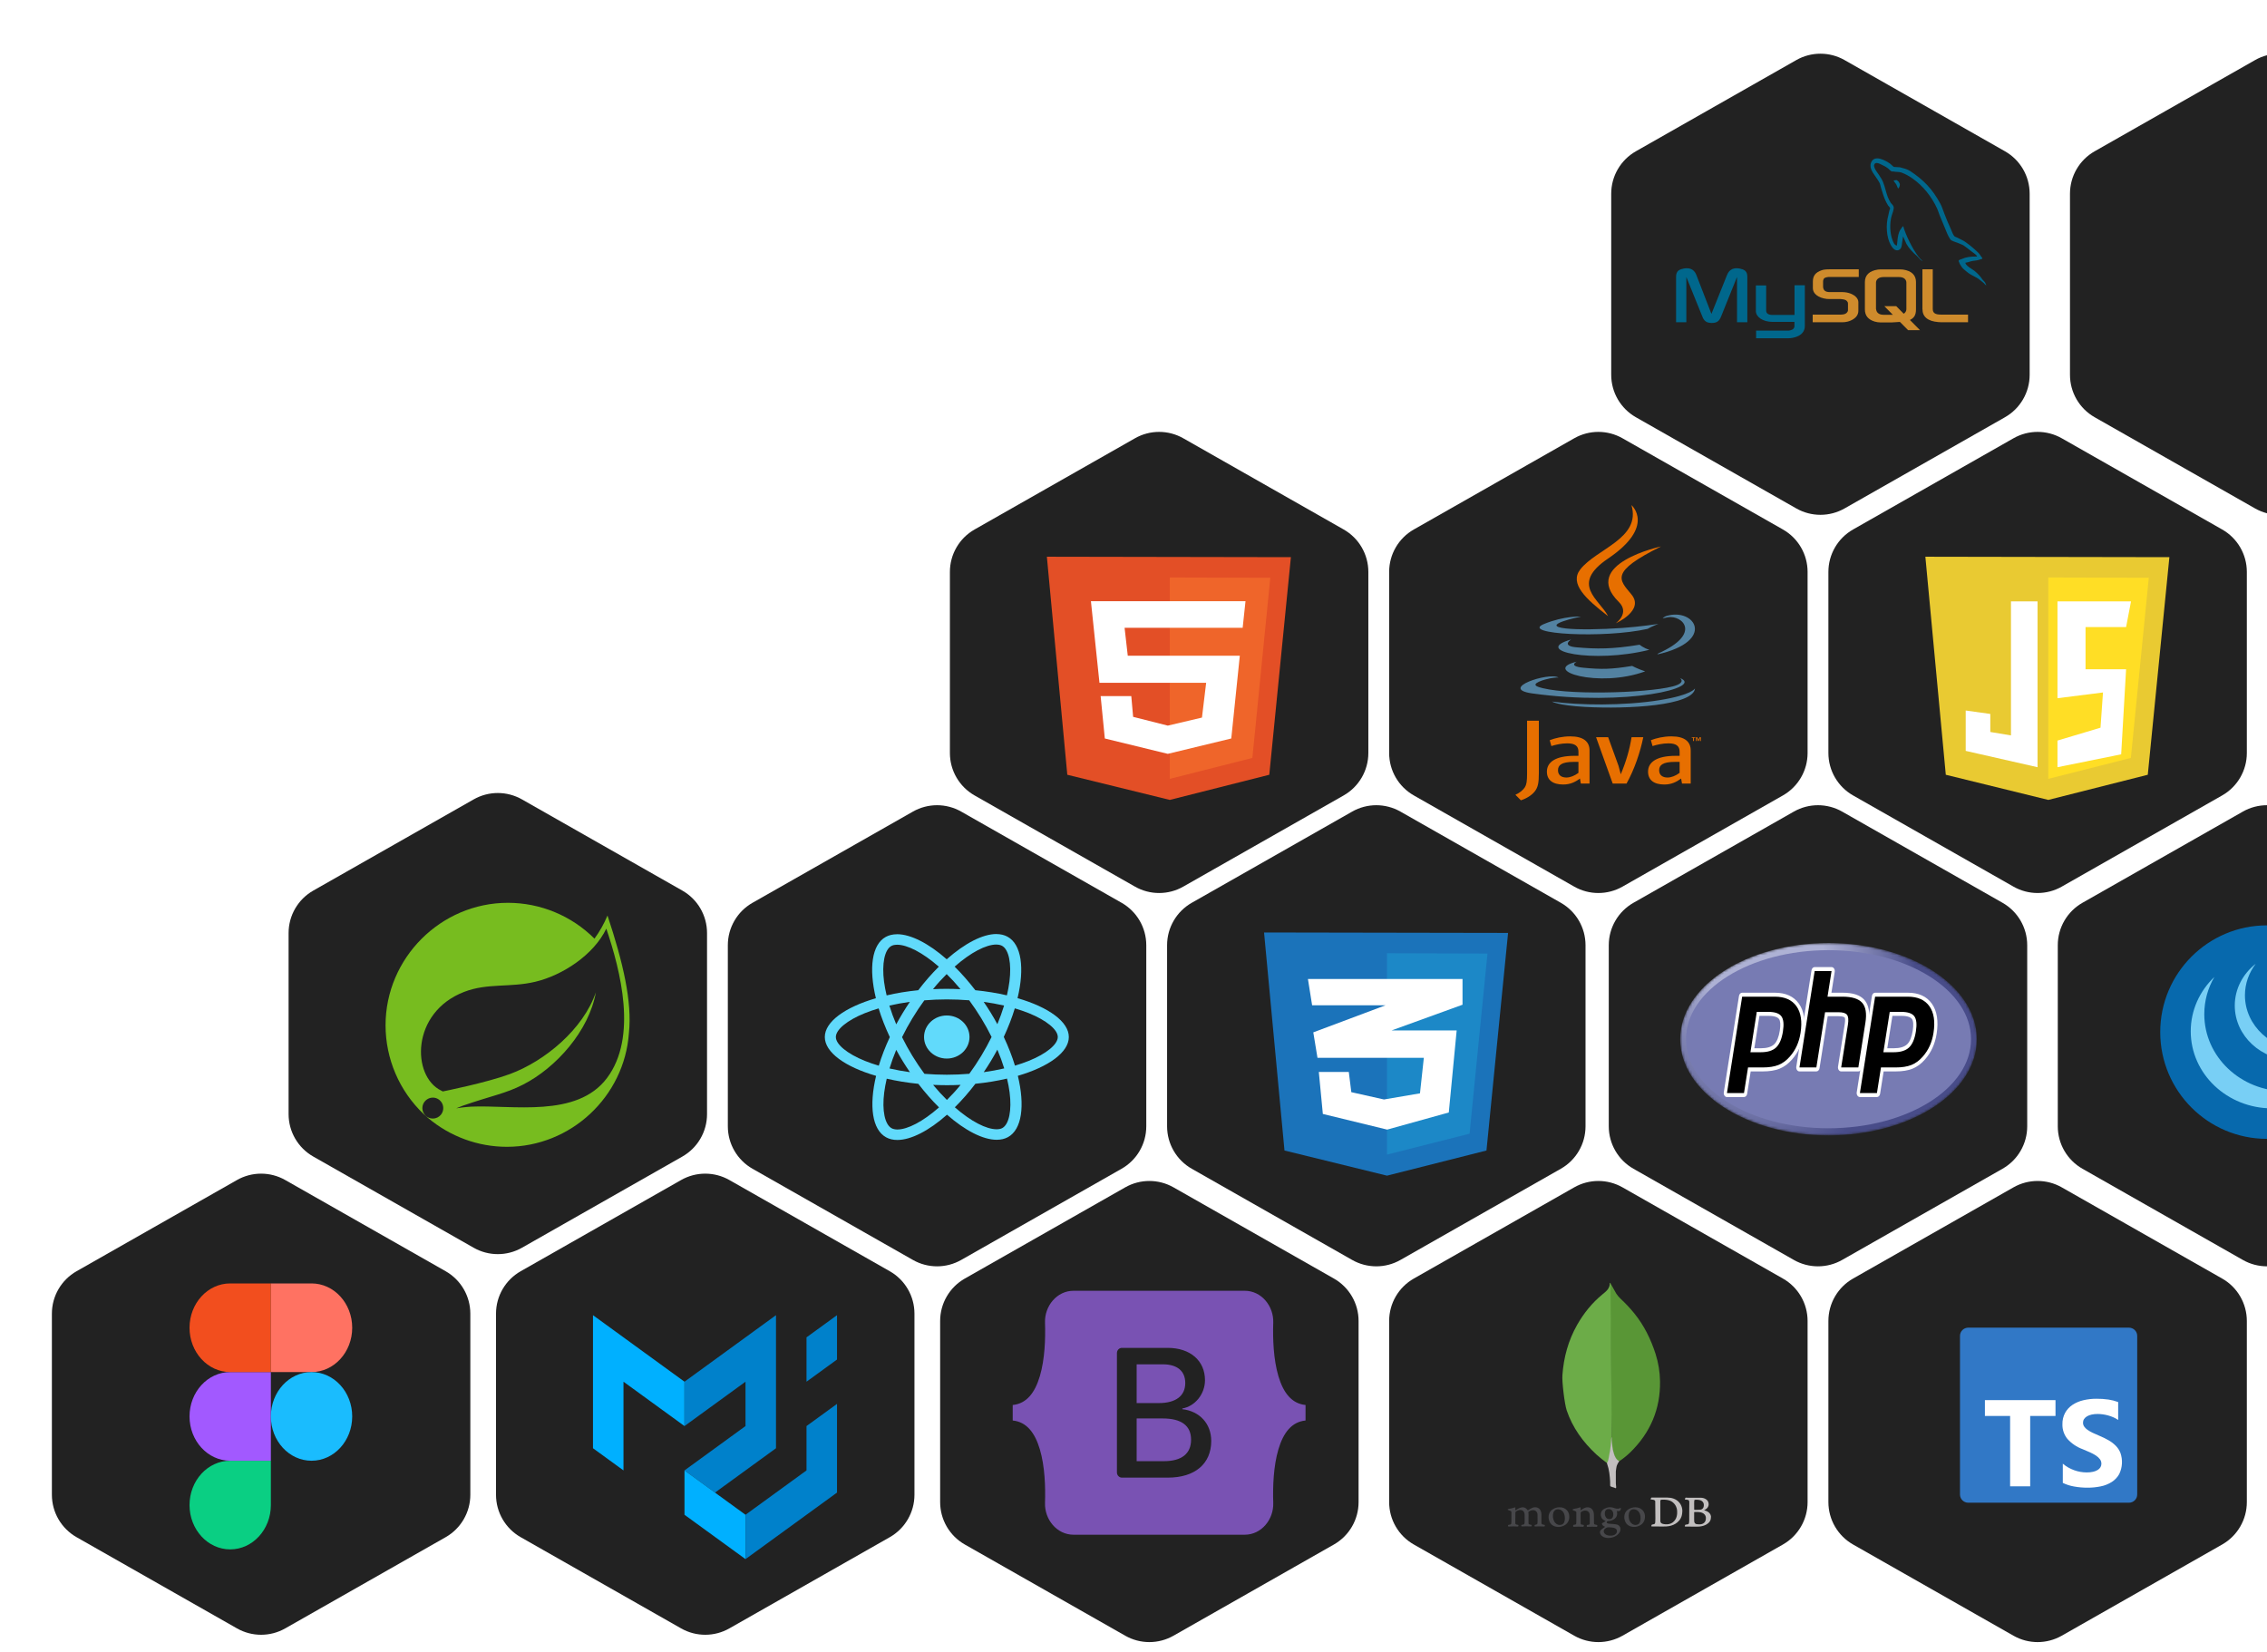 <svg width="929" height="677" viewBox="0 0 929 677" fill="none" xmlns="http://www.w3.org/2000/svg">
    <rect x="10" y="10" width="80" height="80" />
    <g clip-path="url(#clip0_366_180)">
        <g filter="url(#filter0_d_366_180)">
            <path
                d="M829.114 180.621C835.244 177.136 842.756 177.136 848.886 180.621L914.622 217.999C920.875 221.554 924.737 228.193 924.737 235.385V309.615C924.737 316.807 920.875 323.446 914.622 327.001L848.886 364.379C842.756 367.864 835.244 367.864 829.114 364.379L763.378 327.001C757.125 323.446 753.263 316.807 753.263 309.615V235.385C753.263 228.193 757.125 221.554 763.378 217.999L829.114 180.621Z"
                fill="#222222" class="hover-path" />
        </g>
        <g filter="url(#filter1_d_366_180)">
            <path
                d="M283.114 484.621C289.244 481.136 296.756 481.136 302.886 484.621L368.622 521.999C374.875 525.554 378.737 532.193 378.737 539.385V613.615C378.737 620.807 374.875 627.446 368.622 631.001L302.886 668.379C296.756 671.864 289.244 671.864 283.114 668.379L217.378 631.001C211.125 627.446 207.263 620.807 207.263 613.615V539.385C207.263 532.193 211.125 525.554 217.378 521.999L283.114 484.621Z"
                fill="#222222" class="hover-path" />
        </g>
        <g filter="url(#filter2_d_366_180)">
            <path
                d="M465.114 487.621C471.244 484.136 478.756 484.136 484.886 487.621L550.622 524.999C556.875 528.554 560.737 535.193 560.737 542.385V616.615C560.737 623.807 556.875 630.446 550.622 634.001L484.886 671.379C478.756 674.864 471.244 674.864 465.114 671.379L399.378 634.001C393.125 630.446 389.263 623.807 389.263 616.615V542.385C389.263 535.193 393.125 528.554 399.378 524.999L465.114 487.621Z"
                fill="#222222" class="hover-path" />
        </g>
        <g filter="url(#filter3_d_366_180)">
            <path
                d="M378.114 333.621C384.244 330.136 391.756 330.136 397.886 333.621L463.622 370.999C469.875 374.554 473.737 381.193 473.737 388.385V462.615C473.737 469.807 469.875 476.446 463.622 480.001L397.886 517.379C391.756 520.864 384.244 520.864 378.114 517.379L312.378 480.001C306.125 476.446 302.263 469.807 302.263 462.615V388.385C302.263 381.193 306.125 374.554 312.378 370.999L378.114 333.621Z"
                fill="#222222" class="hover-path" />
        </g>
        <g clip-path="url(#clip1_366_180)">
            <path
                d="M797.373 317.526L789 228.168L889 228.348L880.146 317.526L839.377 327.834L797.373 317.526Z"
                fill="#E9CA32" />
            <path d="M839.377 319.204V236.678L880.558 236.797L873.215 310.633L839.377 319.204Z"
                fill="#FFDE25" />
            <path
                d="M834.968 246.477H824.081V301.404L815.613 299.995V292.601L805.532 291.193V307.741L834.968 314.431V246.477ZM843.135 246.477H873.274L871.258 257.004H854.64V274.28H871.258L869.242 309.15L843.135 314.431V303.516L860.774 298.235L861.793 283.799L843.135 286.158V246.477Z"
                fill="white" />
        </g>
        <g filter="url(#filter4_d_366_180)">
            <path
                d="M198.114 328.621C204.244 325.136 211.756 325.136 217.886 328.621L283.622 365.999C289.875 369.554 293.737 376.193 293.737 383.385V457.615C293.737 464.807 289.875 471.446 283.622 475.001L217.886 512.379C211.756 515.864 204.244 515.864 198.114 512.379L132.378 475.001C126.125 471.446 122.263 464.807 122.263 457.615V383.385C122.263 376.193 126.125 369.554 132.378 365.999L198.114 328.621Z"
                fill="#222222" class="hover-path" />
        </g>
        <g clip-path="url(#clip2_366_180)">
            <path fill-rule="evenodd" clip-rule="evenodd"
                d="M439.924 529.012C433.077 529.012 428.011 535.279 428.238 542.077C428.455 548.607 428.173 557.065 426.137 563.962C424.094 570.878 420.641 575.261 415 575.824V582.176C420.641 582.739 424.094 587.12 426.137 594.038C428.173 600.935 428.455 609.393 428.237 615.923C428.011 622.719 433.077 628.988 439.925 628.988H510.085C516.932 628.988 521.997 622.72 521.77 615.923C521.553 609.393 521.836 600.935 523.871 594.038C525.914 587.12 529.359 582.738 535 582.176V575.824C529.359 575.26 525.915 570.879 523.871 563.962C521.835 557.066 521.553 548.607 521.77 542.077C521.997 535.28 516.932 529.012 510.085 529.012H439.923H439.924ZM496.356 590.554C496.356 599.913 489.681 605.589 478.603 605.589H459.746C459.206 605.589 458.689 605.365 458.308 604.966C457.926 604.567 457.712 604.026 457.712 603.462V554.538C457.712 553.973 457.926 553.432 458.308 553.034C458.689 552.635 459.206 552.41 459.746 552.41H478.496C487.733 552.41 493.795 557.643 493.795 565.677C493.795 571.316 489.717 576.365 484.521 577.249V577.543C491.594 578.355 496.356 583.478 496.356 590.554ZM476.547 559.154H465.795V575.037H474.851C481.851 575.037 485.712 572.089 485.712 566.819C485.711 561.881 482.392 559.154 476.547 559.154ZM465.795 581.34V598.844H476.942C484.232 598.844 488.092 595.785 488.092 590.037C488.092 584.288 484.123 581.339 476.474 581.339H465.795V581.34Z"
                fill="#7952B3" />
        </g>
        <g filter="url(#filter5_d_366_180)">
            <path
                d="M469.114 180.621C475.244 177.136 482.756 177.136 488.886 180.621L554.622 217.999C560.875 221.554 564.737 228.193 564.737 235.385V309.615C564.737 316.807 560.875 323.446 554.622 327.001L488.886 364.379C482.756 367.864 475.244 367.864 469.114 364.379L403.378 327.001C397.125 323.446 393.263 316.807 393.263 309.615V235.385C393.263 228.193 397.125 221.554 403.378 217.999L469.114 180.621Z"
                fill="#222222" class="hover-path" />
        </g>
        <g filter="url(#filter6_d_366_180)">
            <path
                d="M558.114 333.621C564.244 330.136 571.756 330.136 577.886 333.621L643.622 370.999C649.875 374.554 653.737 381.193 653.737 388.385V462.615C653.737 469.807 649.875 476.446 643.622 480.001L577.886 517.379C571.756 520.864 564.244 520.864 558.114 517.379L492.378 480.001C486.125 476.446 482.263 469.807 482.263 462.615V388.385C482.263 381.193 486.125 374.554 492.378 370.999L558.114 333.621Z"
                fill="#222222" class="hover-path" />
        </g>
        <g filter="url(#filter7_d_366_180)">
            <path
                d="M649.114 180.621C655.244 177.136 662.756 177.136 668.886 180.621L734.622 217.999C740.875 221.554 744.737 228.193 744.737 235.385V309.615C744.737 316.807 740.875 323.446 734.622 327.001L668.886 364.379C662.756 367.864 655.244 367.864 649.114 364.379L583.378 327.001C577.125 323.446 573.263 316.807 573.263 309.615V235.385C573.263 228.193 577.125 221.554 583.378 217.999L649.114 180.621Z"
                fill="#222222" class="hover-path" />
        </g>
        <g filter="url(#filter8_d_366_180)">
            <path
                d="M740.114 25.621C746.244 22.136 753.756 22.136 759.886 25.621L825.622 62.999C831.875 66.554 835.737 73.193 835.737 80.385V154.615C835.737 161.807 831.875 168.446 825.622 172.001L759.886 209.379C753.756 212.864 746.244 212.864 740.114 209.379L674.378 172.001C668.125 168.446 664.263 161.807 664.263 154.615V80.385C664.263 73.193 668.125 66.554 674.378 62.999L740.114 25.621Z"
                fill="#222222" class="hover-path" />
        </g>
        <g filter="url(#filter9_d_366_180)">
            <path
                d="M649.114 487.621C655.244 484.136 662.756 484.136 668.886 487.621L734.622 524.999C740.875 528.554 744.737 535.193 744.737 542.385V616.615C744.737 623.807 740.875 630.446 734.622 634.001L668.886 671.379C662.756 674.864 655.244 674.864 649.114 671.379L583.378 634.001C577.125 630.446 573.263 623.807 573.263 616.615V542.385C573.263 535.193 577.125 528.554 583.378 524.999L649.114 487.621Z"
                fill="#222222" class="hover-path" />
        </g>
        <path
            d="M659.977 525.988L662.357 530.208C662.892 530.987 663.472 531.676 664.152 532.318C666.152 534.182 668.017 536.174 669.732 538.279C673.762 543.272 676.482 548.823 678.422 554.826C679.587 558.489 680.217 562.255 680.267 566.055C680.462 577.425 676.332 587.185 668.012 595.299C666.662 596.582 665.197 597.767 663.637 598.824C662.812 598.824 662.422 598.23 662.082 597.677C661.462 596.658 661.052 595.539 660.867 594.378C660.572 593 660.382 591.627 660.477 590.211V589.569C660.412 589.423 659.687 526.314 659.977 525.988Z"
            fill="#599636" />
        <path
            d="M659.978 525.853C659.883 525.669 659.783 525.805 659.683 525.9C659.733 526.82 659.388 527.641 658.858 528.425C658.273 529.204 657.498 529.803 656.718 530.445C652.403 533.971 649.003 538.237 646.283 543.004C642.658 549.419 640.793 556.295 640.268 563.54C640.028 566.15 641.143 575.364 642.018 578.021C644.398 585.082 648.668 590.996 654.208 596.126C655.568 597.363 657.023 598.509 658.523 599.614C658.963 599.614 659.008 599.246 659.108 598.972C659.303 598.387 659.448 597.792 659.548 597.188L660.523 590.316L659.978 525.853Z"
            fill="#6CAC48" />
        <path
            d="M662.357 601.609C662.452 600.556 662.987 599.688 663.572 598.815C662.987 598.588 662.552 598.13 662.212 597.625C661.917 597.144 661.677 596.639 661.487 596.11C660.807 594.189 660.662 592.165 660.467 590.201V589.012C660.228 589.196 660.173 590.753 660.173 590.985C660.033 593.066 659.738 595.129 659.298 597.172C659.153 597.998 659.058 598.824 658.518 599.556C658.518 599.645 658.518 599.74 658.568 599.877C659.443 602.307 659.683 604.781 659.828 607.306V608.226C659.828 609.326 659.778 609.095 660.747 609.463C661.137 609.6 661.572 609.647 661.962 609.92C662.257 609.92 662.302 609.694 662.302 609.505L662.157 607.99V603.771C662.112 603.034 662.257 602.303 662.357 601.609Z"
            fill="#C2BFBF" />
        <path
            d="M620.966 622.087V624.125C620.966 624.207 620.966 624.289 620.981 624.366C621.006 624.607 621.165 624.757 621.394 624.824C621.609 624.877 621.828 624.916 622.048 624.945C622.176 624.959 622.216 625.012 622.232 625.142C622.247 625.6 622.206 625.653 621.737 625.624C620.644 625.571 619.546 625.557 618.454 625.624H618.352C618.01 625.639 617.984 625.61 617.984 625.287C617.984 625.234 617.999 625.166 617.999 625.113C617.999 625.017 618.071 624.964 618.168 624.964C618.398 624.94 618.607 624.882 618.821 624.843C619.117 624.776 619.291 624.603 619.317 624.318C619.357 624.01 619.357 623.687 619.357 623.378L619.373 619.783C619.383 619.571 619.26 619.373 619.061 619.272C618.806 619.137 618.53 619.031 618.25 618.949C618.163 618.925 618.081 618.911 618.01 618.867C617.8 618.771 617.795 618.597 617.994 618.491C618.066 618.453 618.153 618.424 618.234 618.409C619.096 618.289 619.943 618.087 620.761 617.807C620.93 617.754 620.976 617.768 620.991 617.928C621.006 618.024 620.991 618.144 620.976 618.236C620.95 618.409 620.95 618.583 620.95 618.747C620.95 618.814 620.966 618.882 621.037 618.92C621.109 618.959 621.18 618.92 621.246 618.882C621.543 618.665 621.844 618.467 622.17 618.294C622.64 618.053 623.135 617.836 623.677 617.768C624.33 617.687 624.897 617.85 625.397 618.25C625.601 618.424 625.785 618.622 625.938 618.838C626.081 619.036 626.097 619.041 626.28 618.906C626.822 618.53 627.388 618.197 628.001 617.952C628.639 617.696 629.293 617.658 629.946 617.87C630.615 618.096 631.069 618.54 631.34 619.142C631.57 619.624 631.667 620.125 631.667 620.646V624.241C631.667 624.482 631.769 624.631 632.024 624.752C632.295 624.848 632.591 624.901 632.877 624.954C633.06 624.993 633.06 624.993 633.06 625.171C633.035 625.615 632.989 625.639 632.534 625.615C631.395 625.552 630.253 625.552 629.114 625.615C628.884 625.629 628.884 625.629 628.874 625.412V625.345C628.859 624.983 628.859 624.983 629.231 624.901L629.599 624.805C629.854 624.747 630.038 624.53 630.038 624.28L630.079 623.272L630.053 620.646C630.043 620.41 629.992 620.178 629.895 619.961C629.538 619.142 628.756 618.848 628.006 618.93C627.439 618.983 626.939 619.2 626.469 619.508C626.367 619.576 626.301 619.658 626.311 619.788C626.439 620.646 626.352 621.504 626.367 622.361V624.227C626.367 624.564 626.51 624.723 626.852 624.805L627.506 624.94C627.608 624.954 627.664 624.993 627.664 625.099V625.195C627.649 625.571 627.623 625.586 627.225 625.586C626.086 625.533 624.953 625.547 623.83 625.586C623.447 625.6 623.416 625.562 623.431 625.195C623.447 624.978 623.472 624.969 623.687 624.925L624.156 624.843C624.57 624.762 624.723 624.617 624.754 624.198L624.795 623.296L624.769 620.602C624.744 620.265 624.667 619.947 624.473 619.638C624.187 619.142 623.743 618.887 623.135 618.863C622.523 618.824 621.987 619.036 621.471 619.306C621.114 619.504 620.961 619.735 620.986 620.125V622.082L620.966 622.087ZM647.733 622.169V624.058C647.733 624.193 647.744 624.328 647.759 624.458C647.769 624.641 647.912 624.795 648.101 624.834C648.346 624.901 648.596 624.94 648.851 624.954C648.994 624.969 649.02 625.022 649.035 625.128V625.224C649.02 625.692 648.964 625.75 648.479 625.721C647.396 625.653 646.319 625.668 645.242 625.721L644.828 625.735C644.742 625.735 644.726 625.697 644.701 625.639C644.66 625.453 644.66 625.261 644.701 625.075C644.716 624.993 644.772 624.978 644.859 624.954C645.068 624.93 645.242 624.887 645.441 624.858C645.798 624.776 645.926 624.641 645.936 624.294L645.977 623.166V619.865C645.977 619.624 645.875 619.475 645.65 619.369C645.395 619.234 645.124 619.142 644.839 619.046C644.752 619.022 644.67 618.993 644.599 618.949C644.415 618.829 644.389 618.655 644.573 618.52C644.655 618.458 644.752 618.419 644.859 618.414C645.768 618.279 646.651 618.091 647.504 617.768C647.606 617.73 647.647 617.754 647.687 617.836C647.728 617.918 647.744 618.009 647.728 618.106L647.687 618.737C647.687 618.819 647.647 618.935 647.713 618.964C647.8 619.017 647.856 618.896 647.927 618.867C648.346 618.535 648.809 618.256 649.306 618.038C649.745 617.841 650.199 617.715 650.71 617.744C651.664 617.797 652.343 618.255 652.783 619.046C653.012 619.46 653.109 619.918 653.15 620.385L653.191 621.369L653.206 624.333C653.222 624.559 653.308 624.709 653.548 624.791C653.798 624.868 654.054 624.926 654.314 624.964C654.544 624.988 654.554 625.031 654.569 625.234V625.301C654.544 625.759 654.513 625.769 654.028 625.745C652.969 625.692 651.907 625.692 650.848 625.745C650.705 625.759 650.562 625.745 650.434 625.759C650.347 625.759 650.291 625.745 650.276 625.663C650.25 625.489 650.22 625.316 650.26 625.128C650.276 625.046 650.317 625.007 650.419 624.993L651.072 624.897C651.302 624.843 651.43 624.699 651.455 624.506L651.481 624.13L651.465 621.325C651.465 621.002 651.45 620.679 651.379 620.361C651.21 619.672 650.654 619.185 649.903 619.113C649.25 619.046 648.657 619.21 648.111 619.542C647.841 619.701 647.728 619.932 647.728 620.212V622.236C647.728 622.198 647.728 622.198 647.744 622.198L647.733 622.169Z"
            fill="#47474A" />
        <path
            d="M689.337 618.376C689.179 617.398 688.796 616.526 688.127 615.759C687.545 615.085 686.795 614.559 685.937 614.232C685.044 613.885 684.089 613.774 683.124 613.75C682.726 613.735 677.299 613.817 676.901 613.75C676.798 613.735 676.732 613.764 676.671 613.846C676.599 613.942 676.528 614.048 676.487 614.154C676.319 614.516 676.319 614.492 676.727 614.545C677.069 614.598 677.396 614.627 677.723 614.718C678.019 614.815 678.233 614.974 678.304 615.282C678.33 615.432 678.361 620.15 678.361 622.348L678.305 623.919C678.289 624.039 678.279 624.16 678.233 624.266C678.177 624.425 678.075 624.56 677.906 624.627C677.717 624.709 677.518 624.762 677.309 624.777C676.926 624.815 676.87 624.83 676.742 625.235L676.701 625.384C676.676 625.557 676.686 625.586 676.87 625.586L681.118 625.625L682.782 625.601L683.931 625.466C685.238 625.239 686.402 624.728 687.397 623.909C687.964 623.437 688.429 622.863 688.76 622.218C689.159 621.466 689.327 620.646 689.373 619.817C689.45 619.34 689.424 618.858 689.337 618.376ZM687.28 620.28C687.224 621.138 687.04 621.972 686.57 622.719C685.973 623.697 685.12 624.381 683.941 624.622C683.43 624.719 682.92 624.772 682.384 624.704C682.001 624.666 681.633 624.622 681.276 624.502C680.638 624.285 680.408 623.914 680.398 623.326L680.382 615.239C680.382 614.757 680.612 614.651 680.98 614.636C681.536 614.598 682.103 614.612 682.654 614.66C683.247 614.714 683.823 614.848 684.375 615.051C684.783 615.21 685.161 615.432 685.498 615.706C686.264 616.323 686.774 617.099 687.055 618.01C687.285 618.747 687.326 619.499 687.285 620.251L687.28 620.28ZM701.146 621.596C701.146 621.514 701.146 621.446 701.131 621.369C701.003 620.632 700.59 620.068 699.951 619.639C699.538 619.36 699.073 619.172 698.588 619.037C698.502 619.013 698.43 618.984 698.348 618.969C698.364 618.902 698.405 618.887 698.45 618.873C698.736 618.738 699.007 618.593 699.247 618.391C699.686 618.044 699.977 617.615 700.125 617.09C700.212 616.81 700.212 616.526 700.181 616.232C700.135 615.533 699.752 614.892 699.145 614.487C698.491 614.029 697.726 613.841 696.929 613.832C695.392 613.807 693.845 613.832 692.314 613.832C691.875 613.832 691.436 613.856 690.976 613.793C690.889 613.779 690.767 613.754 690.706 613.846C690.603 614.02 690.476 614.193 690.435 614.395C690.42 614.492 690.45 614.545 690.563 614.554L691.543 614.689C691.926 614.742 692.196 614.945 692.227 615.268C692.252 615.489 692.268 615.716 692.268 615.938L692.242 618.444L692.227 623.403C692.227 623.697 692.186 623.981 692.125 624.275C692.094 624.468 691.951 624.622 691.757 624.675C691.471 624.757 691.201 624.835 690.905 624.835C690.741 624.82 690.588 624.916 690.537 625.061C690.481 625.182 690.435 625.316 690.409 625.437C690.384 625.596 690.425 625.654 690.593 625.635C690.721 625.62 695.408 625.731 696.291 625.649C696.817 625.596 697.332 625.529 697.853 625.379C698.747 625.109 699.574 624.724 700.227 624.063C700.768 623.528 701.08 622.883 701.105 622.131C701.146 621.957 701.146 621.784 701.146 621.596ZM694.254 616.097L694.295 615.022C694.295 614.82 694.381 614.728 694.591 614.685C694.933 614.617 695.275 614.646 695.612 614.661C695.954 614.685 696.281 614.728 696.623 614.82C697.246 614.993 697.731 615.33 698.017 615.894C698.144 616.15 698.216 616.429 698.216 616.714C698.231 617.09 698.2 617.451 698.047 617.812C697.807 618.309 697.424 618.632 696.868 618.723C696.311 618.82 694.739 618.776 694.494 618.776C694.279 618.776 694.264 618.752 694.264 618.55V617.287C694.228 616.897 694.228 616.502 694.249 616.106L694.254 616.097ZM698.869 623.312C698.629 623.914 698.185 624.333 697.562 624.56C697.22 624.68 696.878 624.757 696.521 624.733C696.082 624.719 695.642 624.733 695.198 624.651C694.601 624.531 694.33 623.996 694.29 623.606C694.218 622.921 694.264 622.222 694.249 621.716V619.948C694.249 619.731 694.274 619.668 694.519 619.668L695.857 619.682L696.766 619.779C697.404 619.914 697.986 620.14 698.44 620.608C698.808 620.984 699.007 621.437 699.053 621.933C699.094 622.401 699.068 622.859 698.884 623.302L698.869 623.312Z"
            fill="#C2BFBF" />
        <path
            d="M662.774 619.273L663.141 619.326C663.54 619.34 664.009 619.205 664.152 618.68C664.229 618.43 664.229 618.164 664.152 617.914C664.066 617.914 664.025 617.981 663.984 618.01C663.769 618.169 663.529 618.266 663.274 618.29C662.764 618.343 662.253 618.314 661.753 618.14L661.058 617.914C660.573 617.764 660.063 617.702 659.552 617.726C658.827 617.779 658.148 618.005 657.505 618.328C656.821 618.675 656.341 619.201 656.111 619.909C655.984 620.323 655.968 620.752 656.024 621.181C656.167 622.16 656.709 622.844 657.674 623.206C657.73 623.22 657.776 623.244 657.832 623.259C657.959 623.326 657.975 623.393 657.857 623.485L657.5 623.712L656.647 624.208C656.433 624.328 656.407 624.425 656.479 624.637C656.566 624.888 656.719 625.109 656.933 625.283C657.127 625.442 657.347 625.567 657.587 625.659C657.745 625.726 657.745 625.755 657.602 625.876L656.79 626.425C656.52 626.623 656.249 626.815 656.024 627.071C655.866 627.229 655.753 627.422 655.693 627.633C655.633 627.843 655.63 628.064 655.682 628.276C655.79 628.743 656.045 629.162 656.423 629.48C656.791 629.804 657.241 630.035 657.73 630.15C658.526 630.367 659.348 630.377 660.16 630.232C661.324 630.03 662.345 629.543 663.141 628.719C663.698 628.17 664.02 627.524 664.05 626.757C664.117 625.837 663.463 625.013 662.513 624.801L661.748 624.666L659.404 624.468C659.149 624.454 658.894 624.415 658.679 624.295C658.409 624.136 658.337 623.827 658.511 623.625C658.638 623.475 658.797 623.384 658.996 623.369L659.45 623.331C660.348 623.245 661.191 622.882 661.85 622.299C662.201 621.991 662.453 621.595 662.575 621.157C662.743 620.579 662.743 619.981 662.6 619.393C662.559 619.244 662.575 619.234 662.769 619.258L662.774 619.273ZM659.292 625.953C659.379 625.967 659.46 625.953 659.547 625.953C660.145 625.977 660.757 626.02 661.339 626.169C661.528 626.223 661.717 626.29 661.896 626.372C662.462 626.666 662.677 627.177 662.605 627.726C662.519 628.329 662.166 628.758 661.61 629.042C661.242 629.24 660.829 629.321 660.4 629.365C660.242 629.379 660.104 629.365 659.945 629.365C659.45 629.379 658.965 629.326 658.495 629.138C658.169 629.018 657.898 628.844 657.658 628.603C657.163 628.136 656.928 627.278 657.674 626.579C658.128 626.179 658.638 625.9 659.292 625.953ZM660.915 621.769C660.619 622.478 659.961 622.695 659.312 622.598C658.715 622.516 658.276 622.208 657.99 621.697C657.622 621.013 657.52 620.304 657.735 619.567C657.893 619.017 658.245 618.603 658.873 618.506C659.67 618.372 660.43 618.641 660.834 619.393C661.043 619.755 661.13 620.198 661.13 620.83C661.115 621.085 661.058 621.432 660.915 621.769ZM643.016 620.854C642.888 620.131 642.602 619.47 642.076 618.921C641.295 618.102 640.3 617.745 639.177 617.74C638.196 617.726 637.272 617.996 636.45 618.478C635.639 618.935 635.046 619.668 634.786 620.531C634.546 621.307 634.556 622.102 634.745 622.892C635.24 625.013 636.976 625.924 639.049 625.789C639.662 625.75 640.244 625.562 640.795 625.307C641.617 624.945 642.214 624.367 642.628 623.606C642.955 622.974 643.098 622.304 643.082 621.538L643.016 620.854ZM640.999 623.832C640.79 624.449 640.218 624.892 639.534 624.96C638.911 625.042 638.324 624.892 637.803 624.545C637.425 624.28 637.119 623.938 636.91 623.538C636.328 622.41 636.226 621.234 636.527 620.025C636.624 619.649 636.828 619.311 637.124 619.046C637.65 618.588 638.263 618.482 638.942 618.617C639.595 618.752 640.09 619.085 640.499 619.596C640.907 620.107 641.096 620.695 641.209 621.311C641.265 621.62 641.265 621.943 641.28 622.14C641.28 622.786 641.224 623.316 641.009 623.832H640.999ZM674.057 620.964C673.955 620.189 673.643 619.475 673.061 618.887C672.295 618.097 671.3 617.759 670.192 617.745C669.237 617.731 668.359 617.986 667.547 618.429C666.639 618.94 666.011 619.663 665.771 620.642C665.485 621.711 665.602 622.839 666.113 623.832C666.582 624.772 667.379 625.374 668.431 625.644C669.595 625.938 670.703 625.803 671.785 625.307C672.724 624.878 673.388 624.208 673.776 623.297C674.006 622.762 674.087 622.184 674.103 621.514C674.113 621.393 674.082 621.177 674.057 620.964ZM672.096 623.659C671.867 624.381 671.387 624.854 670.575 624.96C669.978 625.042 669.411 624.907 668.9 624.584C668.461 624.304 668.15 623.928 667.92 623.485C667.665 623.018 667.522 622.521 667.466 622.01C667.379 621.379 667.379 620.762 667.537 620.131C667.568 620.005 667.609 619.885 667.665 619.769C668.063 618.829 668.941 618.4 669.983 618.617C670.677 618.767 671.203 619.128 671.601 619.678C671.984 620.213 672.168 620.805 672.255 621.442C672.295 621.697 672.311 621.967 672.295 622.193C672.295 622.719 672.255 623.201 672.086 623.668L672.096 623.659Z"
            fill="#47474A" />
        <g filter="url(#filter10_d_366_180)">
            <path
                d="M739.114 333.621C745.244 330.136 752.756 330.136 758.886 333.621L824.622 370.999C830.875 374.554 834.737 381.193 834.737 388.385V462.615C834.737 469.807 830.875 476.446 824.622 480.001L758.886 517.379C752.756 520.864 745.244 520.864 739.114 517.379L673.378 480.001C667.125 476.446 663.263 469.807 663.263 462.615V388.385C663.263 381.193 667.125 374.554 673.378 370.999L739.114 333.621Z"
                fill="#222222" class="hover-path" />
        </g>
        <g clip-path="url(#clip3_366_180)">
            <path
                d="M526.373 471.524L518 382.168L618 382.348L609.146 471.524L568.377 481.832L526.373 471.524Z"
                fill="#1B73BA" />
            <path d="M568.377 473.202V390.678L609.558 390.797L602.215 464.632L568.377 473.202Z"
                fill="#1C88C7" />
            <path
                d="M599.331 401.227H535.982L537.698 412.013H567.76L538.179 423.101L539.894 433.529H583.477L581.898 448.091L567.142 450.609L553.759 447.613L552.729 439.342H540.444L542.09 456.542L568.446 462.955L593.704 455.943L596.93 422.321H570.23L599.331 411.774L599.331 401.227Z"
                fill="white" />
        </g>
        <g clip-path="url(#clip4_366_180)">
            <path
                d="M437.373 317.526L429 228.168L529 228.348L520.146 317.526L479.377 327.834L437.373 317.526Z"
                fill="#E34F26" />
            <path d="M479.377 319.204V236.678L520.558 236.797L513.215 310.633L479.377 319.204Z"
                fill="#EF652A" />
            <path
                d="M509.234 257.295L510.4 246.387H447.051L450.551 279.829H494.271L492.556 294.092L478.555 297.388L464.348 293.792L463.593 285.282H451.031L452.748 302.662L478.554 308.955L504.566 302.662L508.066 268.741H462.151L460.847 257.295H509.234Z"
                fill="white" />
        </g>
        <g clip-path="url(#clip5_366_180)">
            <path
                d="M693.798 302.413H693.266V302.158H694.7V302.413H694.17V303.685H693.798V302.413ZM696.658 302.48H696.649L696.121 303.686H695.88L695.356 302.48H695.35V303.686H694.999V302.159H695.515L696.001 303.24L696.485 302.159H697V303.686H696.657L696.658 302.48Z"
                fill="#E76F00" />
            <path
                d="M646.127 271.185C646.127 271.185 642.422 273.029 648.764 273.653C656.447 274.403 660.373 274.296 668.84 272.924C668.84 272.924 671.066 274.119 674.175 275.154C655.195 282.116 631.219 274.75 646.127 271.185ZM643.808 262.1C643.808 262.1 639.652 264.732 645.999 265.294C654.206 266.019 660.687 266.078 671.902 264.23C671.902 264.23 673.454 265.576 675.893 266.312C652.945 272.055 627.385 266.765 643.808 262.1Z"
                fill="#5382A1" />
            <path
                d="M663.36 246.687C668.036 251.295 662.131 255.442 662.131 255.442C662.131 255.442 674.005 250.195 668.552 243.625C663.459 237.498 659.553 234.454 680.698 223.957C680.698 223.957 647.507 231.052 663.36 246.687Z"
                fill="#E76F00" />
            <path
                d="M688.462 277.904C688.462 277.904 691.204 279.838 685.442 281.333C674.487 284.174 639.845 285.032 630.221 281.447C626.762 280.158 633.249 278.371 635.29 277.996C637.418 277.601 638.634 277.674 638.634 277.674C634.787 275.355 613.768 282.229 627.958 284.198C666.655 289.569 698.5 281.779 688.462 277.904ZM647.909 252.685C647.909 252.685 630.288 256.267 641.669 257.568C646.474 258.118 656.054 257.994 664.977 257.354C672.269 256.827 679.592 255.708 679.592 255.708C679.592 255.708 677.02 256.651 675.16 257.738C657.266 261.766 622.698 259.892 632.65 255.772C641.066 252.29 647.909 252.685 647.909 252.685ZM679.519 267.808C697.709 259.717 689.299 251.942 683.428 252.99C681.99 253.246 681.348 253.468 681.348 253.468C681.348 253.468 681.882 252.752 682.902 252.442C694.516 248.948 703.447 262.749 679.153 268.216C679.153 268.216 679.435 268.001 679.519 267.808Z"
                fill="#5382A1" />
            <path
                d="M668.552 207.006C668.552 207.006 678.626 215.631 658.998 228.895C643.257 239.534 655.408 245.6 658.991 252.531C649.803 245.436 643.061 239.19 647.584 233.377C654.223 224.844 672.617 220.707 668.552 207.006Z"
                fill="#E76F00" />
            <path
                d="M649.696 289.731C667.156 290.687 693.969 289.2 694.603 282.129C694.603 282.129 693.383 284.809 680.173 286.938C665.271 289.339 646.89 289.059 635.989 287.52C635.989 287.52 638.221 289.101 649.696 289.731Z"
                fill="#5382A1" />
            <path
                d="M646.835 316.751C645.188 317.974 643.448 318.66 641.887 318.66C639.659 318.66 638.455 317.517 638.455 315.682C638.455 313.698 639.745 312.247 644.92 312.247H646.835L646.835 316.751ZM651.38 321.14V307.554C651.38 304.083 649.067 301.793 643.491 301.793C640.236 301.793 637.384 302.481 635.066 303.359L635.735 305.763C637.56 305.19 639.922 304.656 642.241 304.656C645.453 304.656 646.835 305.763 646.835 308.052V309.769H645.232C637.427 309.769 633.907 312.362 633.907 316.254C633.907 319.613 636.227 321.523 640.595 321.523C643.403 321.523 645.499 320.53 647.458 319.078L647.814 321.14L651.38 321.14ZM666.548 321.14H660.879L654.057 302.137H659.008L663.241 313.812L664.182 317.324C666.323 312.247 667.838 307.096 668.596 302.137H673.411C672.121 308.394 669.799 315.263 666.548 321.14ZM688.293 316.751C686.643 317.974 684.901 318.66 683.339 318.66C681.115 318.66 679.908 317.517 679.908 315.682C679.908 313.698 681.2 312.247 686.375 312.247H688.293V316.751ZM692.838 321.14V307.554C692.838 304.083 690.519 301.793 684.949 301.793C681.692 301.793 678.839 302.481 676.523 303.359L677.191 305.763C679.016 305.19 681.383 304.656 683.699 304.656C686.909 304.656 688.293 305.763 688.293 308.052V309.769H686.687C678.881 309.769 675.361 312.362 675.361 316.254C675.361 319.613 677.68 321.523 682.047 321.523C684.857 321.523 686.952 320.53 688.915 319.078L689.272 321.14L692.838 321.14ZM628.923 324.367C627.628 325.986 625.535 327.267 623.244 327.992L621 325.732C622.744 324.966 624.239 323.729 624.934 322.577C625.535 321.552 625.784 320.232 625.784 317.074V295.379H630.613V316.776C630.612 320.998 630.218 322.704 628.923 324.367Z"
                fill="#E76F00" />
        </g>
        <path fill-rule="evenodd" clip-rule="evenodd"
            d="M686.851 132.073H691.045V113.508L697.595 129.694C698.337 131.64 699.403 132.36 701.466 132.36C703.53 132.36 704.532 131.639 705.299 129.694L711.816 113.508V132.073H716.043V113.508C716.043 111.707 715.397 110.84 714.042 110.371C710.848 109.29 708.719 110.227 707.751 112.641L701.331 128.647L695.136 112.641C694.201 110.227 692.038 109.29 688.813 110.371C687.489 110.84 686.844 111.706 686.844 113.508L686.844 132.073H686.851ZM719.534 116.969H723.761V127.171C723.729 127.747 723.922 129.045 726.22 129.08C727.413 129.116 735.318 129.08 735.382 129.08V116.896H739.608V133.587C739.608 137.696 735.053 138.596 732.929 138.633H719.638V135.498H732.963C735.674 135.174 735.351 133.66 735.351 133.155V131.929H726.413C722.251 131.892 719.573 129.838 719.542 127.495V116.967L719.534 116.969ZM810.195 105.144C807.615 105.072 805.613 105.361 803.936 106.154C803.453 106.372 802.677 106.372 802.614 107.056C802.872 107.343 802.903 107.812 803.129 108.21C803.516 108.931 804.194 109.903 804.807 110.407C805.485 110.985 806.163 111.561 806.871 112.066C808.13 112.931 809.549 113.436 810.775 114.301C811.485 114.806 812.194 115.455 812.904 115.996C813.266 116.284 813.485 116.754 813.937 116.933V116.824C813.712 116.501 813.646 116.032 813.422 115.67C813.098 115.311 812.776 114.985 812.453 114.626C811.518 113.22 810.355 111.993 809.097 110.985C808.065 110.192 805.807 109.111 805.388 107.777L805.324 107.705C806.033 107.632 806.871 107.344 807.55 107.127C808.647 106.804 809.647 106.875 810.775 106.551C811.292 106.406 811.808 106.226 812.325 106.046V105.723C811.744 105.074 811.324 104.209 810.712 103.596C809.067 102.01 807.259 100.46 805.388 99.162C804.388 98.442 803.097 97.972 802.032 97.361C801.644 97.144 801 97.036 800.774 96.675C800.192 95.884 799.87 94.837 799.451 93.899C798.516 91.916 797.612 89.718 796.806 87.627C796.225 86.221 795.869 84.815 795.161 83.518C791.837 77.389 788.223 73.677 782.674 70.035C781.481 69.278 780.061 68.953 778.552 68.557L776.132 68.412C775.615 68.159 775.1 67.474 774.648 67.149C772.809 65.852 768.066 63.04 766.71 66.754C765.839 69.097 768.001 71.403 768.735 72.593C769.284 73.422 769.993 74.36 770.381 75.297C770.598 75.909 770.671 76.559 770.897 77.208C771.413 78.794 771.897 80.561 772.575 82.039C772.936 82.796 773.316 83.591 773.768 84.275C774.026 84.671 774.478 84.852 774.574 85.501C774.122 86.222 774.091 87.302 773.833 88.205C772.671 92.278 773.123 97.325 774.768 100.316C775.285 101.217 776.503 103.2 778.156 102.443C779.608 101.794 779.284 99.739 779.704 97.937C779.801 97.504 779.736 97.216 779.929 96.927V96.999L781.253 99.991C782.253 101.757 783.996 103.596 785.447 104.823C786.221 105.472 786.834 106.59 787.801 106.986V106.877H787.738C787.544 106.553 787.253 106.408 786.995 106.156C786.414 105.507 785.769 104.714 785.317 103.993C783.963 101.975 782.77 99.739 781.705 97.432C781.188 96.315 780.736 95.089 780.318 93.972C780.123 93.539 780.123 92.889 779.801 92.674C779.316 93.466 778.608 94.153 778.251 95.126C777.638 96.675 777.574 98.586 777.349 100.569C777.218 100.605 777.276 100.569 777.218 100.642C776.187 100.354 775.832 99.163 775.445 98.155C774.477 95.595 774.315 91.486 775.154 88.529C775.38 87.772 776.349 85.393 775.962 84.672C775.766 83.987 775.123 83.591 774.767 83.05C774.348 82.365 773.897 81.5 773.606 80.743C772.833 78.723 772.446 76.489 771.606 74.47C771.218 73.533 770.541 72.559 769.992 71.695C769.379 70.721 768.703 70.036 768.218 68.883C768.057 68.487 767.832 67.838 768.09 67.405C768.153 67.116 768.284 67.009 768.54 66.936C768.96 66.54 770.154 67.044 770.574 67.259C771.767 67.801 772.767 68.305 773.767 69.061C774.219 69.421 774.703 70.107 775.284 70.287H775.962C776.995 70.54 778.156 70.36 779.122 70.683C780.833 71.297 782.381 72.198 783.769 73.172C787.995 76.164 791.481 80.418 793.835 85.501C794.222 86.33 794.383 87.087 794.739 87.953C795.417 89.72 796.256 91.521 796.932 93.253C797.61 94.947 798.256 96.679 799.223 98.084C799.708 98.841 801.643 99.237 802.513 99.634C803.159 99.957 804.158 100.248 804.74 100.644C805.837 101.401 806.934 102.266 807.966 103.095C808.481 103.527 810.095 104.428 810.191 105.148L810.195 105.144ZM777.293 73.818C776.847 73.814 776.403 73.874 775.971 73.999V74.071H776.035C776.293 74.648 776.745 75.045 777.067 75.55L777.81 77.28L777.874 77.208C778.326 76.847 778.552 76.27 778.552 75.406C778.358 75.154 778.326 74.901 778.165 74.649C777.971 74.288 777.552 74.108 777.293 73.82V73.818Z"
            fill="#00678C" />
        <path fill-rule="evenodd" clip-rule="evenodd"
            d="M742.829 132.073H754.96C756.379 132.073 757.735 131.75 758.831 131.172C760.67 130.235 761.542 128.975 761.542 127.316V123.855C761.542 122.522 760.542 121.259 758.542 120.395C757.51 119.963 756.219 119.71 754.961 119.71H749.863C748.152 119.71 747.346 119.132 747.12 117.872C747.088 117.728 747.088 117.583 747.088 117.439V115.312C747.088 115.203 747.088 115.06 747.12 114.916C747.345 113.943 747.797 113.69 749.289 113.51H761.71V110.373H749.902C748.192 110.373 747.288 110.482 746.481 110.771C743.997 111.635 742.9 113.005 742.9 115.42V118.161C742.9 120.286 745.029 122.09 748.643 122.522C749.03 122.559 749.449 122.559 749.868 122.559H754.225C754.386 122.559 754.546 122.559 754.675 122.595C755.998 122.739 756.579 122.991 756.966 123.531C757.224 123.819 757.289 124.072 757.289 124.397V127.136C757.289 127.459 757.095 127.894 756.708 128.253C756.322 128.613 755.707 128.866 754.901 128.902C754.739 128.902 754.644 128.938 754.481 128.938H742.829V132.073ZM787.803 126.631C787.803 129.838 789.973 131.64 794.29 132.002C794.709 132.038 795.096 132.073 795.515 132.073H806.485V128.938H795.419C792.966 128.938 792.031 128.253 792.031 126.595V110.373H787.795V126.632L787.803 126.631ZM764.219 126.774V115.6C764.219 112.752 766.025 111.02 769.543 110.481C769.93 110.444 770.317 110.408 770.671 110.408H778.672C779.091 110.408 779.447 110.444 779.866 110.481C783.383 111.02 785.157 112.751 785.157 115.6V126.774C785.157 129.08 784.415 130.307 782.672 131.137L786.801 135.317H781.93L778.575 131.929L775.186 132.146H770.67C769.842 132.141 769.018 132.02 768.218 131.786C765.542 130.956 764.219 129.37 764.219 126.774ZM768.767 126.523C768.767 126.667 768.839 126.81 768.865 126.992C769.09 128.289 770.187 129.01 771.864 129.01H775.672L772.188 125.477H777.059L780.124 128.578C780.706 128.217 781.06 127.712 781.189 127.063C781.221 126.919 781.221 126.74 781.221 126.594V115.887C781.221 115.744 781.221 115.601 781.189 115.455C780.963 114.23 779.867 113.546 778.221 113.546H771.865C769.994 113.546 768.768 114.447 768.768 115.887L768.767 126.523Z"
            fill="#CE8B2C" />
        <mask id="mask0_366_180" style="mask-type:luminance" maskUnits="userSpaceOnUse" x="688"
            y="386" width="123" height="80">
            <path
                d="M688.533 425.91C688.533 447.682 715.746 465.332 749.315 465.332C782.884 465.332 810.098 447.682 810.098 425.91C810.098 404.138 782.884 386.488 749.315 386.488C715.746 386.488 688.533 404.138 688.533 425.91Z"
                fill="white" />
        </mask>
        <g mask="url(#mask0_366_180)">
            <path
                d="M688.533 425.91C688.533 447.682 715.746 465.332 749.315 465.332C782.884 465.332 810.098 447.682 810.098 425.91C810.098 404.138 782.884 386.488 749.315 386.488C715.746 386.488 688.533 404.138 688.533 425.91Z"
                fill="url(#paint0_radial_366_180)" />
        </g>
        <mask id="mask1_366_180" style="mask-type:luminance" maskUnits="userSpaceOnUse" x="686"
            y="382" width="127" height="88">
            <path d="M686 381.999H812.63V469.82H686V381.999Z" fill="white" />
        </mask>
        <g mask="url(#mask1_366_180)">
            <path
                d="M749.315 462.404C781.573 462.404 807.723 446.065 807.723 425.91C807.723 405.754 781.573 389.415 749.315 389.415C717.057 389.415 690.907 405.754 690.907 425.91C690.907 446.065 717.057 462.404 749.315 462.404Z"
                fill="#777BB3" />
        </g>
        <mask id="mask2_366_180" style="mask-type:luminance" maskUnits="userSpaceOnUse" x="686"
            y="382" width="127" height="88">
            <path d="M686 381.999H812.63V469.82H686V381.999Z" fill="white" />
        </mask>
        <g mask="url(#mask2_366_180)">
            <path
                d="M721.556 430.434C724.209 430.434 726.189 429.831 727.441 428.643C728.681 427.466 729.537 425.428 729.986 422.584C730.404 419.926 730.245 418.07 729.512 417.069C728.763 416.046 727.144 415.527 724.699 415.527H720.461L718.11 430.435H721.556L721.556 430.434ZM707.692 448.798C707.495 448.798 707.308 448.69 707.183 448.502C707.121 448.41 707.077 448.302 707.053 448.185C707.029 448.069 707.026 447.948 707.045 447.83L713.273 408.324C713.302 408.139 713.382 407.972 713.5 407.852C713.619 407.732 713.767 407.666 713.92 407.666H727.342C731.561 407.666 734.7 409.076 736.674 411.864C738.658 414.664 739.271 418.579 738.495 423.498C738.179 425.502 737.636 427.363 736.881 429.03C736.125 430.698 735.126 432.242 733.911 433.619C732.457 435.297 730.811 436.514 729.023 437.23C727.263 437.937 725.004 438.296 722.307 438.296H716.872L715.32 448.141C715.291 448.326 715.21 448.493 715.092 448.613C714.974 448.733 714.826 448.799 714.673 448.799H707.692V448.798Z"
                fill="black" />
            <path
                d="M721.004 416.339H724.7C727.65 416.339 728.675 417.138 729.023 417.613C729.601 418.403 729.71 420.068 729.339 422.429C728.921 425.072 728.148 426.946 727.04 427.998C725.905 429.075 724.06 429.621 721.557 429.621H718.911L721.004 416.339ZM727.343 406.852H713.92C713.614 406.852 713.317 406.984 713.081 407.224C712.845 407.464 712.684 407.798 712.625 408.168L706.398 447.675C706.361 447.91 706.366 448.153 706.414 448.385C706.462 448.618 706.551 448.834 706.675 449.019C706.799 449.205 706.954 449.354 707.13 449.456C707.306 449.558 707.498 449.611 707.692 449.611H714.672C714.979 449.611 715.275 449.48 715.512 449.24C715.748 449 715.909 448.666 715.967 448.295L717.416 439.108H722.307C725.073 439.108 727.402 438.736 729.228 438.003C731.105 437.251 732.833 435.975 734.362 434.213C735.627 432.778 736.671 431.168 737.458 429.427C738.245 427.685 738.814 425.742 739.143 423.653C739.96 418.474 739.297 414.328 737.171 411.329C735.067 408.359 731.76 406.853 727.343 406.853M717.311 431.247H721.557C724.371 431.247 726.467 430.594 727.844 429.287C729.221 427.979 730.151 425.797 730.634 422.739C731.095 419.803 730.885 417.731 730.003 416.524C729.12 415.316 727.351 414.713 724.7 414.713H719.917L717.311 431.247M727.343 408.479C731.381 408.479 734.327 409.785 736.178 412.398C738.03 415.011 738.587 418.659 737.848 423.342C737.544 425.271 737.03 427.035 736.306 428.633C735.582 430.231 734.635 431.694 733.465 433.02C732.072 434.628 730.523 435.774 728.819 436.457C727.116 437.141 724.946 437.482 722.308 437.482H716.329L714.673 447.985H707.693L713.92 408.479H727.343"
                fill="white" />
            <path
                d="M754.5 438.295C754.303 438.295 754.116 438.186 753.991 437.999C753.866 437.811 753.815 437.565 753.853 437.326L756.607 419.846C756.869 418.184 756.805 416.991 756.425 416.487C756.193 416.178 755.496 415.661 753.434 415.661H748.443L744.979 437.636C744.95 437.822 744.87 437.989 744.752 438.109C744.633 438.229 744.485 438.294 744.332 438.294H737.407C737.31 438.294 737.214 438.268 737.126 438.217C737.038 438.166 736.96 438.091 736.898 437.999C736.836 437.906 736.792 437.798 736.768 437.681C736.744 437.565 736.741 437.444 736.759 437.326L742.987 397.82C743.016 397.635 743.097 397.468 743.215 397.348C743.333 397.228 743.482 397.162 743.635 397.162H750.56C750.657 397.162 750.753 397.189 750.841 397.24C750.929 397.291 751.007 397.366 751.069 397.458C751.13 397.551 751.175 397.659 751.199 397.775C751.223 397.891 751.226 398.013 751.207 398.131L749.704 407.666H755.073C759.164 407.666 761.937 408.555 763.553 410.384C765.202 412.25 765.713 415.233 765.08 419.253L762.182 437.637C762.153 437.822 762.073 437.989 761.955 438.109C761.836 438.229 761.688 438.295 761.535 438.295H754.5L754.5 438.295Z"
                fill="black" />
            <path
                d="M750.559 396.349H743.634C743.328 396.349 743.032 396.48 742.795 396.72C742.559 396.96 742.398 397.294 742.339 397.665L736.112 437.171C736.075 437.406 736.08 437.649 736.128 437.882C736.176 438.114 736.265 438.331 736.389 438.516C736.513 438.701 736.668 438.85 736.844 438.952C737.02 439.054 737.212 439.107 737.407 439.107H744.332C744.638 439.107 744.935 438.976 745.171 438.736C745.407 438.496 745.568 438.162 745.627 437.791L748.986 416.474H753.434C755.492 416.474 755.924 417.017 755.942 417.04C756.067 417.205 756.231 417.972 755.96 419.691L753.205 437.171C753.168 437.406 753.174 437.649 753.221 437.882C753.269 438.114 753.358 438.331 753.482 438.516C753.606 438.701 753.761 438.85 753.937 438.952C754.113 439.054 754.305 439.107 754.5 439.107H761.535C761.841 439.107 762.138 438.976 762.374 438.736C762.61 438.496 762.771 438.162 762.83 437.791L765.727 419.407C766.407 415.092 765.826 411.855 763.999 409.785C762.256 407.812 759.337 406.852 755.074 406.852H750.504L751.855 398.285C751.892 398.05 751.887 397.807 751.839 397.575C751.791 397.342 751.702 397.126 751.578 396.941C751.454 396.755 751.299 396.606 751.123 396.504C750.947 396.402 750.755 396.349 750.56 396.349M750.56 397.975L748.905 408.478H755.074C758.956 408.478 761.633 409.314 763.107 410.982C764.581 412.651 765.022 415.357 764.433 419.097L761.536 437.481H754.501L757.255 420.001C757.569 418.013 757.454 416.657 756.909 415.933C756.365 415.21 755.206 414.848 753.435 414.848H747.899L744.332 437.481H737.407L743.635 397.975H750.56"
                fill="white" />
            <path
                d="M776.037 430.434C778.689 430.434 780.67 429.831 781.922 428.643C783.162 427.466 784.018 425.428 784.467 422.584C784.885 419.926 784.726 418.07 783.993 417.069C783.244 416.046 781.625 415.527 779.18 415.527H774.941L772.591 430.435H776.037L776.037 430.434ZM762.173 448.798C761.977 448.798 761.79 448.69 761.665 448.502C761.603 448.41 761.558 448.302 761.534 448.185C761.51 448.069 761.507 447.948 761.526 447.83L767.754 408.324C767.783 408.139 767.863 407.972 767.982 407.852C768.1 407.732 768.248 407.666 768.401 407.666H781.823C786.042 407.666 789.182 409.076 791.155 411.864C793.139 414.664 793.752 418.578 792.976 423.498C792.66 425.502 792.117 427.363 791.362 429.03C790.606 430.698 789.607 432.242 788.392 433.619C786.938 435.297 785.291 436.514 783.504 437.23C781.744 437.937 779.485 438.296 776.788 438.296H771.352L769.801 448.141C769.772 448.326 769.691 448.493 769.573 448.613C769.455 448.733 769.306 448.799 769.153 448.799H762.173L762.173 448.798Z"
                fill="black" />
            <path
                d="M775.485 416.339H779.18C782.131 416.339 783.156 417.138 783.504 417.613C784.082 418.403 784.191 420.068 783.82 422.429C783.402 425.072 782.629 426.946 781.52 427.998C780.386 429.075 778.541 429.621 776.037 429.621H773.392L775.485 416.339ZM781.823 406.852H768.401C768.095 406.852 767.798 406.984 767.562 407.224C767.326 407.464 767.165 407.798 767.106 408.168L760.879 447.675C760.842 447.91 760.847 448.153 760.895 448.385C760.943 448.618 761.032 448.834 761.156 449.019C761.28 449.205 761.435 449.354 761.611 449.456C761.787 449.558 761.979 449.611 762.173 449.611H769.154C769.46 449.611 769.756 449.48 769.993 449.24C770.229 449 770.39 448.666 770.448 448.295L771.897 439.108H776.788C779.554 439.108 781.883 438.736 783.709 438.003C785.586 437.251 787.314 435.975 788.843 434.212C790.108 432.778 791.149 431.168 791.938 429.427C792.728 427.685 793.295 425.742 793.624 423.653C794.441 418.474 793.777 414.328 791.652 411.329C789.548 408.359 786.241 406.853 781.824 406.853M771.792 431.247H776.037C778.852 431.247 780.948 430.594 782.325 429.287C783.702 427.979 784.632 425.797 785.114 422.739C785.577 419.803 785.366 417.731 784.483 416.524C783.601 415.316 781.832 414.713 779.181 414.713H774.398L771.792 431.247M781.824 408.479C785.862 408.479 788.808 409.785 790.659 412.398C792.511 415.011 793.068 418.659 792.329 423.342C792.025 425.271 791.511 427.035 790.787 428.633C790.063 430.231 789.116 431.694 787.946 433.02C786.552 434.628 785.004 435.774 783.3 436.457C781.596 437.141 779.427 437.482 776.788 437.482H770.81L769.154 447.985H762.174L768.402 408.479H781.824"
                fill="white" />
        </g>
        <path
            d="M438 425.01C438 418.731 429.704 412.781 416.985 409.091C419.92 396.803 418.616 387.028 412.868 383.898C411.543 383.164 409.993 382.816 408.302 382.816V387.124C409.239 387.124 409.993 387.298 410.625 387.627C413.397 389.134 414.6 394.871 413.662 402.251C413.438 404.067 413.071 405.98 412.623 407.931C408.628 407.004 404.266 406.289 399.68 405.826C396.928 402.251 394.074 399.006 391.2 396.166C397.845 390.312 404.082 387.105 408.322 387.105V382.797C402.717 382.797 395.379 386.583 387.959 393.152C380.54 386.622 373.202 382.874 367.596 382.874V387.182C371.816 387.182 378.073 390.37 384.718 396.185C381.865 399.025 379.011 402.251 376.3 405.826C371.693 406.289 367.331 407.004 363.336 407.951C362.868 406.019 362.521 404.145 362.276 402.348C361.318 394.968 362.501 389.23 365.252 387.704C365.864 387.356 366.659 387.202 367.596 387.202V382.893C365.884 382.893 364.335 383.241 362.99 383.975C357.262 387.105 355.978 396.861 358.934 409.11C346.255 412.819 338 418.75 338 425.01C338 431.288 346.296 437.239 359.015 440.929C356.08 453.216 357.384 462.992 363.132 466.121C364.457 466.855 366.007 467.203 367.719 467.203C373.324 467.203 380.662 463.417 388.082 456.848C395.501 463.378 402.839 467.126 408.444 467.126C410.157 467.126 411.706 466.778 413.051 466.044C418.779 462.914 420.063 453.158 417.107 440.91C429.745 437.22 438 431.269 438 425.01ZM411.461 412.124C410.707 414.616 409.769 417.185 408.709 419.755C407.874 418.209 406.997 416.664 406.039 415.118C405.102 413.573 404.103 412.066 403.104 410.597C405.998 411.003 408.791 411.505 411.461 412.124ZM402.126 432.699C400.536 435.307 398.905 437.78 397.213 440.079C394.176 440.33 391.098 440.465 388 440.465C384.922 440.465 381.844 440.33 378.828 440.098C377.136 437.799 375.485 435.346 373.895 432.757C372.346 430.226 370.939 427.656 369.655 425.068C370.919 422.479 372.346 419.89 373.874 417.359C375.464 414.751 377.095 412.278 378.787 409.979C381.824 409.728 384.902 409.593 388 409.593C391.078 409.593 394.156 409.728 397.172 409.96C398.864 412.259 400.515 414.712 402.105 417.301C403.654 419.832 405.061 422.402 406.345 424.99C405.061 427.579 403.654 430.168 402.126 432.699ZM408.709 430.187C409.81 432.776 410.748 435.365 411.522 437.876C408.852 438.495 406.039 439.016 403.124 439.422C404.123 437.934 405.122 436.408 406.06 434.843C406.997 433.298 407.874 431.733 408.709 430.187ZM388.041 450.801C386.145 448.946 384.249 446.879 382.374 444.619C384.209 444.696 386.084 444.754 387.98 444.754C389.896 444.754 391.791 444.715 393.646 444.619C391.812 446.879 389.916 448.946 388.041 450.801ZM372.876 439.422C369.981 439.016 367.189 438.514 364.519 437.896C365.273 435.404 366.21 432.834 367.27 430.265C368.106 431.81 368.982 433.356 369.94 434.901C370.898 436.447 371.877 437.954 372.876 439.422ZM387.939 399.218C389.834 401.073 391.73 403.14 393.605 405.401C391.771 405.323 389.896 405.265 388 405.265C386.084 405.265 384.188 405.304 382.333 405.401C384.168 403.14 386.064 401.073 387.939 399.218ZM372.855 410.597C371.857 412.085 370.858 413.611 369.92 415.176C368.982 416.722 368.106 418.267 367.27 419.813C366.17 417.224 365.232 414.635 364.457 412.124C367.128 411.525 369.94 411.003 372.855 410.597ZM354.408 434.785C347.193 431.868 342.525 428.043 342.525 425.01C342.525 421.977 347.193 418.132 354.408 415.234C356.161 414.519 358.077 413.882 360.055 413.283C361.216 417.069 362.745 421.011 364.641 425.048C362.766 429.067 361.257 432.989 360.116 436.756C358.098 436.157 356.182 435.5 354.408 434.785ZM365.375 462.393C362.603 460.886 361.4 455.148 362.338 447.768C362.562 445.952 362.929 444.039 363.377 442.088C367.372 443.015 371.734 443.73 376.32 444.194C379.072 447.768 381.926 451.014 384.8 453.853C378.155 459.707 371.918 462.914 367.678 462.914C366.761 462.895 365.986 462.721 365.375 462.393ZM413.724 447.671C414.682 455.051 413.499 460.789 410.748 462.315C410.136 462.663 409.341 462.818 408.404 462.818C404.184 462.818 397.927 459.63 391.282 453.815C394.135 450.975 396.989 447.749 399.7 444.174C404.307 443.711 408.669 442.996 412.664 442.049C413.132 444.001 413.499 445.875 413.724 447.671ZM421.571 434.785C419.818 435.5 417.902 436.138 415.925 436.737C414.763 432.95 413.234 429.009 411.339 424.971C413.214 420.953 414.722 417.031 415.864 413.264C417.882 413.862 419.798 414.519 421.592 415.234C428.807 418.151 433.475 421.977 433.475 425.01C433.455 428.043 428.787 431.887 421.571 434.785Z"
            fill="#61DAFB" />
        <path
            d="M387.98 433.84C393.124 433.84 397.295 429.887 397.295 425.011C397.295 420.134 393.124 416.182 387.98 416.182C382.835 416.182 378.665 420.134 378.665 425.011C378.665 429.887 382.835 433.84 387.98 433.84Z"
            fill="#61DAFB" />
        <g clip-path="url(#clip6_366_180)">
            <path
                d="M248.948 375.215C247.542 378.574 245.757 381.764 243.608 384.693C234.205 375.294 221.441 370.008 208.143 370.008C180.636 370.008 158 392.661 158 420.196C158 433.931 163.626 447.08 173.577 456.558L175.426 458.199C184.465 465.815 195.914 470.007 207.726 470.007C233.879 470.007 255.864 449.515 257.726 423.399C259.094 410.614 255.343 394.445 248.948 375.215ZM180.701 456.845C179.894 457.847 178.656 458.433 177.367 458.433C175.01 458.433 173.082 456.493 173.082 454.137C173.082 451.78 175.023 449.84 177.367 449.84C178.344 449.84 179.308 450.179 180.063 450.804C181.899 452.288 182.186 455.009 180.701 456.845ZM248.74 441.821C236.367 458.316 209.941 452.757 192.996 453.551C192.996 453.551 189.987 453.733 186.966 454.228C186.966 454.228 188.099 453.746 189.571 453.186C201.462 449.046 207.088 448.239 214.317 444.529C227.927 437.603 241.381 422.448 244.181 406.682C238.998 421.85 223.29 434.882 208.977 440.18C199.17 443.8 181.457 447.315 181.457 447.315L180.74 446.937C168.68 441.066 168.315 414.936 190.235 406.5C199.834 402.803 209.016 404.834 219.383 402.36C230.454 399.73 243.257 391.424 248.466 380.592C254.301 397.921 261.321 425.052 248.74 441.821Z"
                fill="#77BC1F" />
        </g>
        <g clip-path="url(#clip7_366_180)">
            <path d="M243 593.544V539.01L280.5 566.277V584.455L255.5 566.277V602.633L243 593.544Z"
                fill="#00B0FF" />
            <path
                d="M280.5 566.277L318 539.01V593.544L293 611.722L280.5 602.633L305.5 584.455V566.277L280.5 584.455V566.277Z"
                fill="#0081CB" />
            <path d="M280.5 602.633V620.811L305.5 638.989V620.811L280.5 602.633Z" fill="#00B0FF" />
            <path
                d="M305.5 638.989L343 611.722V575.366L330.5 584.455V602.633L305.5 620.811V638.989ZM330.5 566.277V548.099L343 539.01V557.188L330.5 566.277Z"
                fill="#0081CB" />
        </g>
        <g filter="url(#filter11_d_366_180)">
            <path
                d="M923.114 333.621C929.244 330.136 936.756 330.136 942.886 333.621L1008.62 370.999C1014.87 374.554 1018.74 381.193 1018.74 388.385V462.615C1018.74 469.807 1014.87 476.446 1008.62 480.001L942.886 517.379C936.756 520.864 929.244 520.864 923.114 517.379L857.378 480.001C851.125 476.446 847.263 469.807 847.263 462.615V388.385C847.263 381.193 851.125 374.554 857.378 370.999L923.114 333.621Z"
                fill="#222222" class="hover-path" />
        </g>
        <g filter="url(#filter12_d_366_180)">
            <path
                d="M928.114 25.621C934.244 22.136 941.756 22.136 947.886 25.621L1013.62 62.999C1019.87 66.554 1023.74 73.193 1023.74 80.385V154.615C1023.74 161.807 1019.87 168.446 1013.62 172.001L947.886 209.379C941.756 212.864 934.244 212.864 928.114 209.379L862.378 172.001C856.125 168.446 852.263 161.807 852.263 154.615V80.385C852.263 73.193 856.125 66.554 862.378 62.999L928.114 25.621Z"
                fill="#222222" class="hover-path" />
        </g>
        <g filter="url(#filter13_d_366_180)">
            <path
                d="M829.114 487.621C835.244 484.136 842.756 484.136 848.886 487.621L914.622 524.999C920.875 528.554 924.737 535.193 924.737 542.385V616.615C924.737 623.807 920.875 630.446 914.622 634.001L848.886 671.379C842.756 674.864 835.244 674.864 829.114 671.379L763.378 634.001C757.125 630.446 753.263 623.807 753.263 616.615V542.385C753.263 535.193 757.125 528.554 763.378 524.999L829.114 487.621Z"
                fill="#222222" class="hover-path" />
        </g>
        <path
            d="M872.41 544.125H806.591C804.711 544.125 803.188 545.63 803.188 547.487V612.513C803.188 614.37 804.711 615.875 806.591 615.875H872.41C874.289 615.875 875.812 614.37 875.812 612.513V547.487C875.812 545.63 874.289 544.125 872.41 544.125Z"
            fill="#3178C6" />
        <path fill-rule="evenodd" clip-rule="evenodd"
            d="M845.323 599.882V607.744C846.769 608.449 848.31 608.945 849.898 609.217C851.734 609.552 853.598 609.717 855.465 609.709C857.284 609.718 859.099 609.537 860.88 609.169C862.479 608.85 864.005 608.241 865.38 607.375C866.657 606.561 867.71 605.446 868.444 604.131C869.758 601.408 869.931 598.282 868.926 595.434C868.502 594.368 867.87 593.396 867.066 592.571C866.204 591.695 865.224 590.939 864.154 590.324C862.922 589.611 861.642 588.983 860.323 588.443C859.285 588.018 858.351 587.604 857.521 587.203C856.784 586.854 856.079 586.444 855.413 585.976C854.891 585.614 854.438 585.165 854.074 584.648C853.76 584.179 853.597 583.627 853.605 583.065C853.598 582.547 853.744 582.038 854.025 581.601C854.33 581.144 854.738 580.762 855.216 580.484C855.8 580.144 856.436 579.899 857.099 579.759C857.913 579.58 858.745 579.494 859.578 579.503C860.279 579.505 860.98 579.555 861.674 579.651C862.424 579.751 863.166 579.903 863.894 580.105C864.635 580.308 865.36 580.565 866.063 580.874C866.744 581.174 867.396 581.536 868.011 581.955V574.619C866.732 574.141 865.406 573.797 864.055 573.594C862.423 573.359 860.776 573.248 859.127 573.263C857.325 573.253 855.527 573.456 853.773 573.865C852.188 574.223 850.68 574.859 849.323 575.743C848.061 576.574 847.02 577.691 846.285 579C845.507 580.455 845.122 582.084 845.167 583.728C845.11 585.903 845.835 588.028 847.214 589.724C848.905 591.606 851.039 593.048 853.426 593.924C854.515 594.369 855.531 594.803 856.474 595.229C857.324 595.603 858.141 596.046 858.917 596.554C859.543 596.956 860.092 597.463 860.541 598.053C860.935 598.587 861.144 599.233 861.137 599.895C861.141 600.391 861.012 600.879 860.764 601.31C860.488 601.773 860.1 602.161 859.635 602.44C859.054 602.79 858.417 603.043 857.752 603.188C856.886 603.379 856 603.47 855.112 603.457C853.37 603.454 851.641 603.15 850.005 602.56C848.295 601.951 846.709 601.044 845.323 599.882ZM831.955 580.31H842.33V573.834H813.402V580.31H823.73V609.148H831.955V580.31Z"
            fill="white" />
        <g filter="url(#filter14_d_366_180)">
            <path
                d="M101.114 484.621C107.244 481.136 114.756 481.136 120.886 484.621L186.622 521.999C192.875 525.554 196.737 532.193 196.737 539.385V613.615C196.737 620.807 192.875 627.446 186.622 631.001L120.886 668.379C114.756 671.864 107.244 671.864 101.114 668.379L35.378 631.001C29.125 627.446 25.264 620.807 25.264 613.615V539.385C25.264 532.193 29.125 525.554 35.378 521.999L101.114 484.621Z"
                fill="#222222" class="hover-path" />
        </g>
        <g clip-path="url(#clip8_366_180)">
            <path
                d="M94.333 634.999C103.533 634.999 111 626.861 111 616.833V598.666H94.333C85.133 598.666 77.667 606.805 77.667 616.833C77.667 626.861 85.133 634.999 94.333 634.999Z"
                fill="#0ACF83" />
            <path
                d="M77.667 580.501C77.667 570.473 85.133 562.334 94.333 562.334H111V598.667H94.333C85.133 598.667 77.667 590.529 77.667 580.501Z"
                fill="#A259FF" />
            <path
                d="M77.667 544.167C77.667 534.139 85.133 526 94.333 526H111V562.333H94.333C85.133 562.333 77.667 554.195 77.667 544.167Z"
                fill="#F24E1E" />
            <path
                d="M111 526H127.667C136.867 526 144.333 534.139 144.333 544.167C144.333 554.195 136.867 562.333 127.667 562.333H111V526Z"
                fill="#FF7262" />
            <path
                d="M144.333 580.501C144.333 590.529 136.867 598.667 127.667 598.667C118.467 598.667 111 590.529 111 580.501C111 570.473 118.467 562.334 127.667 562.334C136.867 562.334 144.333 570.473 144.333 580.501Z"
                fill="#1ABCFE" />
        </g>
        <path
            d="M929 466.75C953.162 466.75 972.75 447.162 972.75 423C972.75 398.838 953.162 379.25 929 379.25C904.838 379.25 885.25 398.838 885.25 423C885.25 447.162 904.838 466.75 929 466.75Z"
            fill="#0769AD" />
        <path
            d="M959.957 425.058C955.722 428.379 950.24 430.383 944.252 430.383C930.836 430.383 919.96 420.327 919.96 407.921C919.96 403.109 921.596 398.651 924.382 394.996C919.129 399.116 915.795 405.264 915.795 412.133C915.795 424.538 926.671 434.595 940.087 434.595C948.3 434.595 955.561 430.827 959.957 425.058Z"
            fill="#78CFF5" />
        <path
            d="M960.25 437.906C954.215 443.665 945.855 447.23 936.617 447.23C918.218 447.23 903.302 433.088 903.302 415.643C903.302 410.114 904.8 404.918 907.432 400.398C901.448 406.109 897.75 413.976 897.75 422.662C897.75 440.107 912.665 454.249 931.065 454.249C943.633 454.249 954.577 447.65 960.25 437.906Z"
            fill="#78CFF5" />
    </g>
    <defs>
        <filter id="filter0_d_366_180" x="711.263" y="139.008" width="247.473" height="264.984"
            filterUnits="userSpaceOnUse" color-interpolation-filters="sRGB">
            <feFlood flood-opacity="0" result="BackgroundImageFix" />
            <feColorMatrix in="SourceAlpha" type="matrix"
                values="0 0 0 0 0 0 0 0 0 0 0 0 0 0 0 0 0 0 127 0" result="hardAlpha" />
            <feOffset dx="-4" dy="-1" />
            <feGaussianBlur stdDeviation="19" />
            <feComposite in2="hardAlpha" operator="out" />
            <feColorMatrix type="matrix" values="0 0 0 0 1 0 0 0 0 1 0 0 0 0 1 0 0 0 0.14 0" />
            <feBlend mode="normal" in2="BackgroundImageFix" result="effect1_dropShadow_366_180" />
            <feBlend mode="normal" in="SourceGraphic" in2="effect1_dropShadow_366_180"
                result="shape" />
        </filter>
        <filter id="filter1_d_366_180" x="165.263" y="443.008" width="247.473" height="264.984"
            filterUnits="userSpaceOnUse" color-interpolation-filters="sRGB">
            <feFlood flood-opacity="0" result="BackgroundImageFix" />
            <feColorMatrix in="SourceAlpha" type="matrix"
                values="0 0 0 0 0 0 0 0 0 0 0 0 0 0 0 0 0 0 127 0" result="hardAlpha" />
            <feOffset dx="-4" dy="-1" />
            <feGaussianBlur stdDeviation="19" />
            <feComposite in2="hardAlpha" operator="out" />
            <feColorMatrix type="matrix" values="0 0 0 0 1 0 0 0 0 1 0 0 0 0 1 0 0 0 0.14 0" />
            <feBlend mode="normal" in2="BackgroundImageFix" result="effect1_dropShadow_366_180" />
            <feBlend mode="normal" in="SourceGraphic" in2="effect1_dropShadow_366_180"
                result="shape" />
        </filter>
        <filter id="filter2_d_366_180" x="347.263" y="446.008" width="247.473" height="264.984"
            filterUnits="userSpaceOnUse" color-interpolation-filters="sRGB">
            <feFlood flood-opacity="0" result="BackgroundImageFix" />
            <feColorMatrix in="SourceAlpha" type="matrix"
                values="0 0 0 0 0 0 0 0 0 0 0 0 0 0 0 0 0 0 127 0" result="hardAlpha" />
            <feOffset dx="-4" dy="-1" />
            <feGaussianBlur stdDeviation="19" />
            <feComposite in2="hardAlpha" operator="out" />
            <feColorMatrix type="matrix" values="0 0 0 0 1 0 0 0 0 1 0 0 0 0 1 0 0 0 0.14 0" />
            <feBlend mode="normal" in2="BackgroundImageFix" result="effect1_dropShadow_366_180" />
            <feBlend mode="normal" in="SourceGraphic" in2="effect1_dropShadow_366_180"
                result="shape" />
        </filter>
        <filter id="filter3_d_366_180" x="260.263" y="292.008" width="247.473" height="264.984"
            filterUnits="userSpaceOnUse" color-interpolation-filters="sRGB">
            <feFlood flood-opacity="0" result="BackgroundImageFix" />
            <feColorMatrix in="SourceAlpha" type="matrix"
                values="0 0 0 0 0 0 0 0 0 0 0 0 0 0 0 0 0 0 127 0" result="hardAlpha" />
            <feOffset dx="-4" dy="-1" />
            <feGaussianBlur stdDeviation="19" />
            <feComposite in2="hardAlpha" operator="out" />
            <feColorMatrix type="matrix" values="0 0 0 0 1 0 0 0 0 1 0 0 0 0 1 0 0 0 0.14 0" />
            <feBlend mode="normal" in2="BackgroundImageFix" result="effect1_dropShadow_366_180" />
            <feBlend mode="normal" in="SourceGraphic" in2="effect1_dropShadow_366_180"
                result="shape" />
        </filter>
        <filter id="filter4_d_366_180" x="80.263" y="287.008" width="247.473" height="264.984"
            filterUnits="userSpaceOnUse" color-interpolation-filters="sRGB">
            <feFlood flood-opacity="0" result="BackgroundImageFix" />
            <feColorMatrix in="SourceAlpha" type="matrix"
                values="0 0 0 0 0 0 0 0 0 0 0 0 0 0 0 0 0 0 127 0" result="hardAlpha" />
            <feOffset dx="-4" dy="-1" />
            <feGaussianBlur stdDeviation="19" />
            <feComposite in2="hardAlpha" operator="out" />
            <feColorMatrix type="matrix" values="0 0 0 0 1 0 0 0 0 1 0 0 0 0 1 0 0 0 0.14 0" />
            <feBlend mode="normal" in2="BackgroundImageFix" result="effect1_dropShadow_366_180" />
            <feBlend mode="normal" in="SourceGraphic" in2="effect1_dropShadow_366_180"
                result="shape" />
        </filter>
        <filter id="filter5_d_366_180" x="351.263" y="139.008" width="247.473" height="264.984"
            filterUnits="userSpaceOnUse" color-interpolation-filters="sRGB">
            <feFlood flood-opacity="0" result="BackgroundImageFix" />
            <feColorMatrix in="SourceAlpha" type="matrix"
                values="0 0 0 0 0 0 0 0 0 0 0 0 0 0 0 0 0 0 127 0" result="hardAlpha" />
            <feOffset dx="-4" dy="-1" />
            <feGaussianBlur stdDeviation="19" />
            <feComposite in2="hardAlpha" operator="out" />
            <feColorMatrix type="matrix" values="0 0 0 0 1 0 0 0 0 1 0 0 0 0 1 0 0 0 0.14 0" />
            <feBlend mode="normal" in2="BackgroundImageFix" result="effect1_dropShadow_366_180" />
            <feBlend mode="normal" in="SourceGraphic" in2="effect1_dropShadow_366_180"
                result="shape" />
        </filter>
        <filter id="filter6_d_366_180" x="440.263" y="292.008" width="247.473" height="264.984"
            filterUnits="userSpaceOnUse" color-interpolation-filters="sRGB">
            <feFlood flood-opacity="0" result="BackgroundImageFix" />
            <feColorMatrix in="SourceAlpha" type="matrix"
                values="0 0 0 0 0 0 0 0 0 0 0 0 0 0 0 0 0 0 127 0" result="hardAlpha" />
            <feOffset dx="-4" dy="-1" />
            <feGaussianBlur stdDeviation="19" />
            <feComposite in2="hardAlpha" operator="out" />
            <feColorMatrix type="matrix" values="0 0 0 0 1 0 0 0 0 1 0 0 0 0 1 0 0 0 0.14 0" />
            <feBlend mode="normal" in2="BackgroundImageFix" result="effect1_dropShadow_366_180" />
            <feBlend mode="normal" in="SourceGraphic" in2="effect1_dropShadow_366_180"
                result="shape" />
        </filter>
        <filter id="filter7_d_366_180" x="531.263" y="139.008" width="247.473" height="264.984"
            filterUnits="userSpaceOnUse" color-interpolation-filters="sRGB">
            <feFlood flood-opacity="0" result="BackgroundImageFix" />
            <feColorMatrix in="SourceAlpha" type="matrix"
                values="0 0 0 0 0 0 0 0 0 0 0 0 0 0 0 0 0 0 127 0" result="hardAlpha" />
            <feOffset dx="-4" dy="-1" />
            <feGaussianBlur stdDeviation="19" />
            <feComposite in2="hardAlpha" operator="out" />
            <feColorMatrix type="matrix" values="0 0 0 0 1 0 0 0 0 1 0 0 0 0 1 0 0 0 0.14 0" />
            <feBlend mode="normal" in2="BackgroundImageFix" result="effect1_dropShadow_366_180" />
            <feBlend mode="normal" in="SourceGraphic" in2="effect1_dropShadow_366_180"
                result="shape" />
        </filter>
        <filter id="filter8_d_366_180" x="622.263" y="-15.992" width="247.473" height="264.984"
            filterUnits="userSpaceOnUse" color-interpolation-filters="sRGB">
            <feFlood flood-opacity="0" result="BackgroundImageFix" />
            <feColorMatrix in="SourceAlpha" type="matrix"
                values="0 0 0 0 0 0 0 0 0 0 0 0 0 0 0 0 0 0 127 0" result="hardAlpha" />
            <feOffset dx="-4" dy="-1" />
            <feGaussianBlur stdDeviation="19" />
            <feComposite in2="hardAlpha" operator="out" />
            <feColorMatrix type="matrix" values="0 0 0 0 1 0 0 0 0 1 0 0 0 0 1 0 0 0 0.14 0" />
            <feBlend mode="normal" in2="BackgroundImageFix" result="effect1_dropShadow_366_180" />
            <feBlend mode="normal" in="SourceGraphic" in2="effect1_dropShadow_366_180"
                result="shape" />
        </filter>
        <filter id="filter9_d_366_180" x="531.263" y="446.008" width="247.473" height="264.984"
            filterUnits="userSpaceOnUse" color-interpolation-filters="sRGB">
            <feFlood flood-opacity="0" result="BackgroundImageFix" />
            <feColorMatrix in="SourceAlpha" type="matrix"
                values="0 0 0 0 0 0 0 0 0 0 0 0 0 0 0 0 0 0 127 0" result="hardAlpha" />
            <feOffset dx="-4" dy="-1" />
            <feGaussianBlur stdDeviation="19" />
            <feComposite in2="hardAlpha" operator="out" />
            <feColorMatrix type="matrix" values="0 0 0 0 1 0 0 0 0 1 0 0 0 0 1 0 0 0 0.14 0" />
            <feBlend mode="normal" in2="BackgroundImageFix" result="effect1_dropShadow_366_180" />
            <feBlend mode="normal" in="SourceGraphic" in2="effect1_dropShadow_366_180"
                result="shape" />
        </filter>
        <filter id="filter10_d_366_180" x="621.263" y="292.008" width="247.473" height="264.984"
            filterUnits="userSpaceOnUse" color-interpolation-filters="sRGB">
            <feFlood flood-opacity="0" result="BackgroundImageFix" />
            <feColorMatrix in="SourceAlpha" type="matrix"
                values="0 0 0 0 0 0 0 0 0 0 0 0 0 0 0 0 0 0 127 0" result="hardAlpha" />
            <feOffset dx="-4" dy="-1" />
            <feGaussianBlur stdDeviation="19" />
            <feComposite in2="hardAlpha" operator="out" />
            <feColorMatrix type="matrix" values="0 0 0 0 1 0 0 0 0 1 0 0 0 0 1 0 0 0 0.14 0" />
            <feBlend mode="normal" in2="BackgroundImageFix" result="effect1_dropShadow_366_180" />
            <feBlend mode="normal" in="SourceGraphic" in2="effect1_dropShadow_366_180"
                result="shape" />
        </filter>
        <filter id="filter11_d_366_180" x="805.263" y="292.008" width="247.473" height="264.984"
            filterUnits="userSpaceOnUse" color-interpolation-filters="sRGB">
            <feFlood flood-opacity="0" result="BackgroundImageFix" />
            <feColorMatrix in="SourceAlpha" type="matrix"
                values="0 0 0 0 0 0 0 0 0 0 0 0 0 0 0 0 0 0 127 0" result="hardAlpha" />
            <feOffset dx="-4" dy="-1" />
            <feGaussianBlur stdDeviation="19" />
            <feComposite in2="hardAlpha" operator="out" />
            <feColorMatrix type="matrix" values="0 0 0 0 1 0 0 0 0 1 0 0 0 0 1 0 0 0 0.14 0" />
            <feBlend mode="normal" in2="BackgroundImageFix" result="effect1_dropShadow_366_180" />
            <feBlend mode="normal" in="SourceGraphic" in2="effect1_dropShadow_366_180"
                result="shape" />
        </filter>
        <filter id="filter12_d_366_180" x="810.263" y="-15.992" width="247.473" height="264.984"
            filterUnits="userSpaceOnUse" color-interpolation-filters="sRGB">
            <feFlood flood-opacity="0" result="BackgroundImageFix" />
            <feColorMatrix in="SourceAlpha" type="matrix"
                values="0 0 0 0 0 0 0 0 0 0 0 0 0 0 0 0 0 0 127 0" result="hardAlpha" />
            <feOffset dx="-4" dy="-1" />
            <feGaussianBlur stdDeviation="19" />
            <feComposite in2="hardAlpha" operator="out" />
            <feColorMatrix type="matrix" values="0 0 0 0 1 0 0 0 0 1 0 0 0 0 1 0 0 0 0.14 0" />
            <feBlend mode="normal" in2="BackgroundImageFix" result="effect1_dropShadow_366_180" />
            <feBlend mode="normal" in="SourceGraphic" in2="effect1_dropShadow_366_180"
                result="shape" />
        </filter>
        <filter id="filter13_d_366_180" x="711.263" y="446.008" width="247.473" height="264.984"
            filterUnits="userSpaceOnUse" color-interpolation-filters="sRGB">
            <feFlood flood-opacity="0" result="BackgroundImageFix" />
            <feColorMatrix in="SourceAlpha" type="matrix"
                values="0 0 0 0 0 0 0 0 0 0 0 0 0 0 0 0 0 0 127 0" result="hardAlpha" />
            <feOffset dx="-4" dy="-1" />
            <feGaussianBlur stdDeviation="19" />
            <feComposite in2="hardAlpha" operator="out" />
            <feColorMatrix type="matrix" values="0 0 0 0 1 0 0 0 0 1 0 0 0 0 1 0 0 0 0.14 0" />
            <feBlend mode="normal" in2="BackgroundImageFix" result="effect1_dropShadow_366_180" />
            <feBlend mode="normal" in="SourceGraphic" in2="effect1_dropShadow_366_180"
                result="shape" />
        </filter>
        <filter id="filter14_d_366_180" x="-16.737" y="443.008" width="247.473" height="264.984"
            filterUnits="userSpaceOnUse" color-interpolation-filters="sRGB">
            <feFlood flood-opacity="0" result="BackgroundImageFix" />
            <feColorMatrix in="SourceAlpha" type="matrix"
                values="0 0 0 0 0 0 0 0 0 0 0 0 0 0 0 0 0 0 127 0" result="hardAlpha" />
            <feOffset dx="-4" dy="-1" />
            <feGaussianBlur stdDeviation="19" />
            <feComposite in2="hardAlpha" operator="out" />
            <feColorMatrix type="matrix" values="0 0 0 0 1 0 0 0 0 1 0 0 0 0 1 0 0 0 0.14 0" />
            <feBlend mode="normal" in2="BackgroundImageFix" result="effect1_dropShadow_366_180" />
            <feBlend mode="normal" in="SourceGraphic" in2="effect1_dropShadow_366_180"
                result="shape" />
        </filter>
        <radialGradient id="paint0_radial_366_180" cx="0" cy="0" r="1"
            gradientUnits="userSpaceOnUse"
            gradientTransform="translate(725.027 400.348) scale(79.816 98.408)">
            <stop stop-color="#AEB2D5" />
            <stop offset="0.3" stop-color="#AEB2D5" />
            <stop offset="0.75" stop-color="#484C89" />
            <stop offset="1" stop-color="#484C89" />
        </radialGradient>
        <clipPath id="clip0_366_180">
            <rect width="929" height="677" fill="white" />
        </clipPath>
        <clipPath id="clip1_366_180">
            <rect width="100" height="100" fill="white" transform="translate(789 228)" />
        </clipPath>
        <clipPath id="clip2_366_180">
            <rect width="120" height="100" fill="white" transform="translate(415 529)" />
        </clipPath>
        <clipPath id="clip3_366_180">
            <rect width="100" height="100" fill="white" transform="translate(518 382)" />
        </clipPath>
        <clipPath id="clip4_366_180">
            <rect width="100" height="100" fill="white" transform="translate(429 228)" />
        </clipPath>
        <clipPath id="clip5_366_180">
            <rect width="76" height="121" fill="white" transform="translate(621 207)" />
        </clipPath>
        <clipPath id="clip6_366_180">
            <rect width="100" height="100" fill="white" transform="translate(158 370)" />
        </clipPath>
        <clipPath id="clip7_366_180">
            <rect width="100" height="100" fill="white" transform="translate(243 539)" />
        </clipPath>
        <clipPath id="clip8_366_180">
            <rect width="100" height="109" fill="white" transform="translate(61 526)" />
        </clipPath>
        <linearGradient id="violet-blue-gradient" x1="0%" y1="0%" x2="100%" y2="100%">
            <stop offset="0%" style="stop-color:violet;stop-opacity:1" />
            <stop offset="100%" style="stop-color:blue;stop-opacity:1" />
        </linearGradient>
    </defs>
</svg>